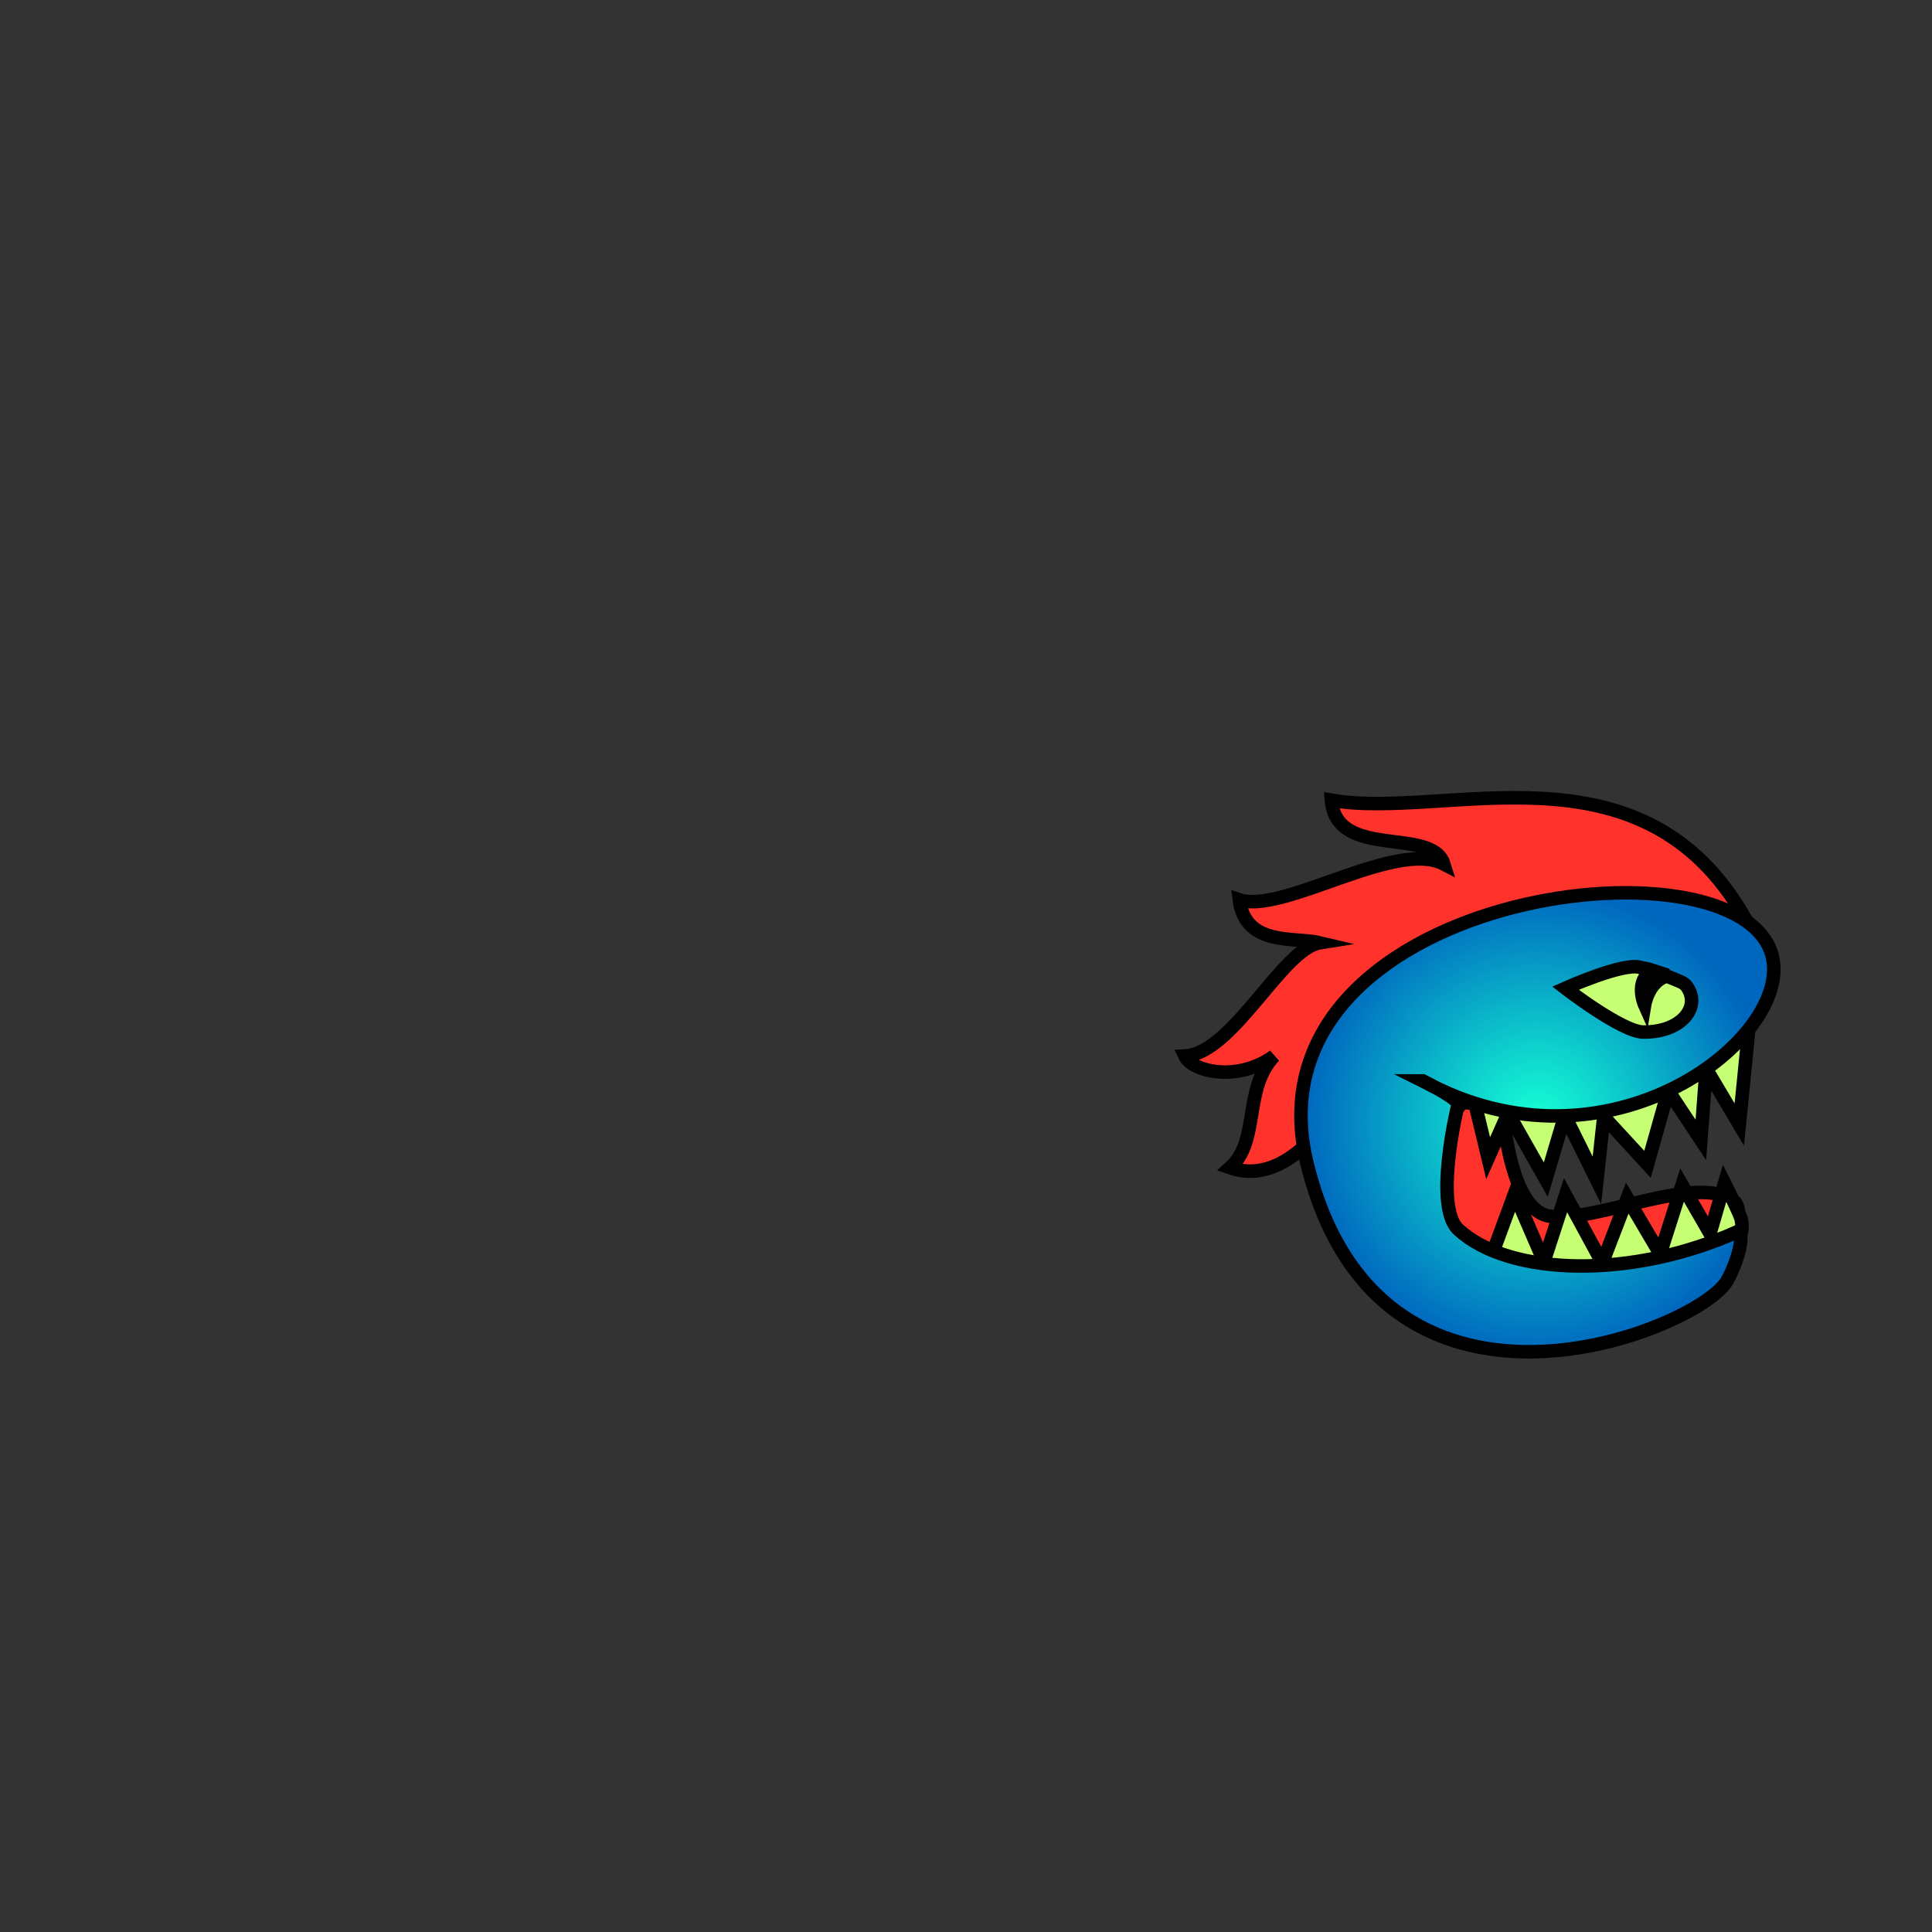 <?xml version="1.0" encoding="UTF-8"?>
<svg id="Monster" xmlns="http://www.w3.org/2000/svg" xmlns:xlink="http://www.w3.org/1999/xlink" viewBox="0 0 1000 1000">
  <rect x="0" y="0" width="1000" height="1000" fill="#333333" stroke="none"/>
  <defs>
    <style>
      .cls-1 {
        fill: #c6ff74;
      }

      .cls-1, .cls-2, .cls-3 {
        stroke: #000;
        stroke-miterlimit: 10;
        stroke-width: 7px;
      }

      .cls-2 {
        fill: url(#Unbenannter_Verlauf_19);
      }

      .cls-3 {
        fill: #ff332c;
      }
    </style>
    <radialGradient id="Unbenannter_Verlauf_19" data-name="Unbenannter Verlauf 19" cx="795.75" cy="580.89" fx="795.75" fy="580.89" r="120.59" gradientUnits="userSpaceOnUse">
      <stop offset=".02" stop-color="#15ffd4"/>
      <stop offset=".46" stop-color="#0bbcca"/>
      <stop offset="1" stop-color="#0067bf"/>
    </radialGradient>
  </defs>
  <g id="Monster_007_SimpleShape" data-name="Monster 007 SimpleShape">
    <path id="Monster_007_SimpleShape_04" data-name="Monster 007 SimpleShape 04" class="cls-3" d="m903.08,475c-53.51-93.83-154.62-50.46-213.93-60.8,2.53,31.23,52.08,13.42,58.17,33.01-24.95-12.9-83.11,25.98-105.84,18.53,3.11,24.33,28.75,19.12,41.68,22.23-19.61,3.15-45,57.31-69.86,58.63,3.77,8,27.15,13.8,46.16.01-16.17,17.27-7.23,43.94-22.75,57.79,35.67,12.42,62.6-44,62.6-44l51.32,97.74,98.91,4.75,48.78-19.78s4.11-17.45-.69-21.27c-18.78-14.93-71.18,11.17-95.34,7.68-25.54-3.68-25.68-75.18-25.68-75.18l66.22-28.83s69.97-33.45,60.23-50.53l.02.02Z"/>
    <path id="Monster_007_SimpleShape_03" data-name="Monster 007 SimpleShape 03" class="cls-1" d="m905.16,532.76l-4.91,49.3-17.16-28.87-2.74,36.83-16.86-25.48-10.74,38.1-22.64-24.59-3.56,32.91-16.61-33.54-9.85,33.13-19.48-34.33-10.35,23.26-6.84-28.37-23.86-1.68s-11.78,51.58,1.86,64.09c5.18,4.76,31.57,13.96,31.57,13.96l10.95-29.68,15.21,35.22,11.19-34.38,19.02,35.03,12.9-33.55,17.03,28.9,11.35-35.61,14.45,25.03,7.56-26.01s8.8,17.43,8.66,19.03c8.41,39.64-131.01,46.68-164.15,23.37-18.14-12.75-18-86.84-18-86.84h55.77l130.23-35.24h0Z"/>
    <path id="Monster_007_SimpleShape_02" data-name="Monster 007 SimpleShape 02" class="cls-2" d="m736.44,559.48c96.14,52.84,191.81-22.37,180.82-64.77-17.11-66-275.54-32.65-240.65,107.97,37.14,149.71,196.61,88.41,216.47,61.54,3.3-4.46,10.74-23.02,6.86-26.99-54.94,24.96-118.77,23.41-145.08-.82-12.88-11.86-.57-62.95-.57-62.95,0,0,7.36-1.45-17.86-13.98h.01Z"/>
    <path id="Monster_007_SimpleShape_01" data-name="Monster 007 SimpleShape 01" class="cls-1" d="m872.97,510.45c-1.57-2.14-4.41-2.78-10.16-5.21-9.52,2.5-11.55,14.88-11.55,14.88,0,0-5.65-12.63,4.29-17.82-3.83-1.27-2.64-.56-6.84-1.66-8.98-2.36-38.45,10.84-38.45,10.84,0,0,29.28,22.59,40.26,22.71,19.87.22,30.24-13.12,22.45-23.74Z"/>
  </g>
</svg>